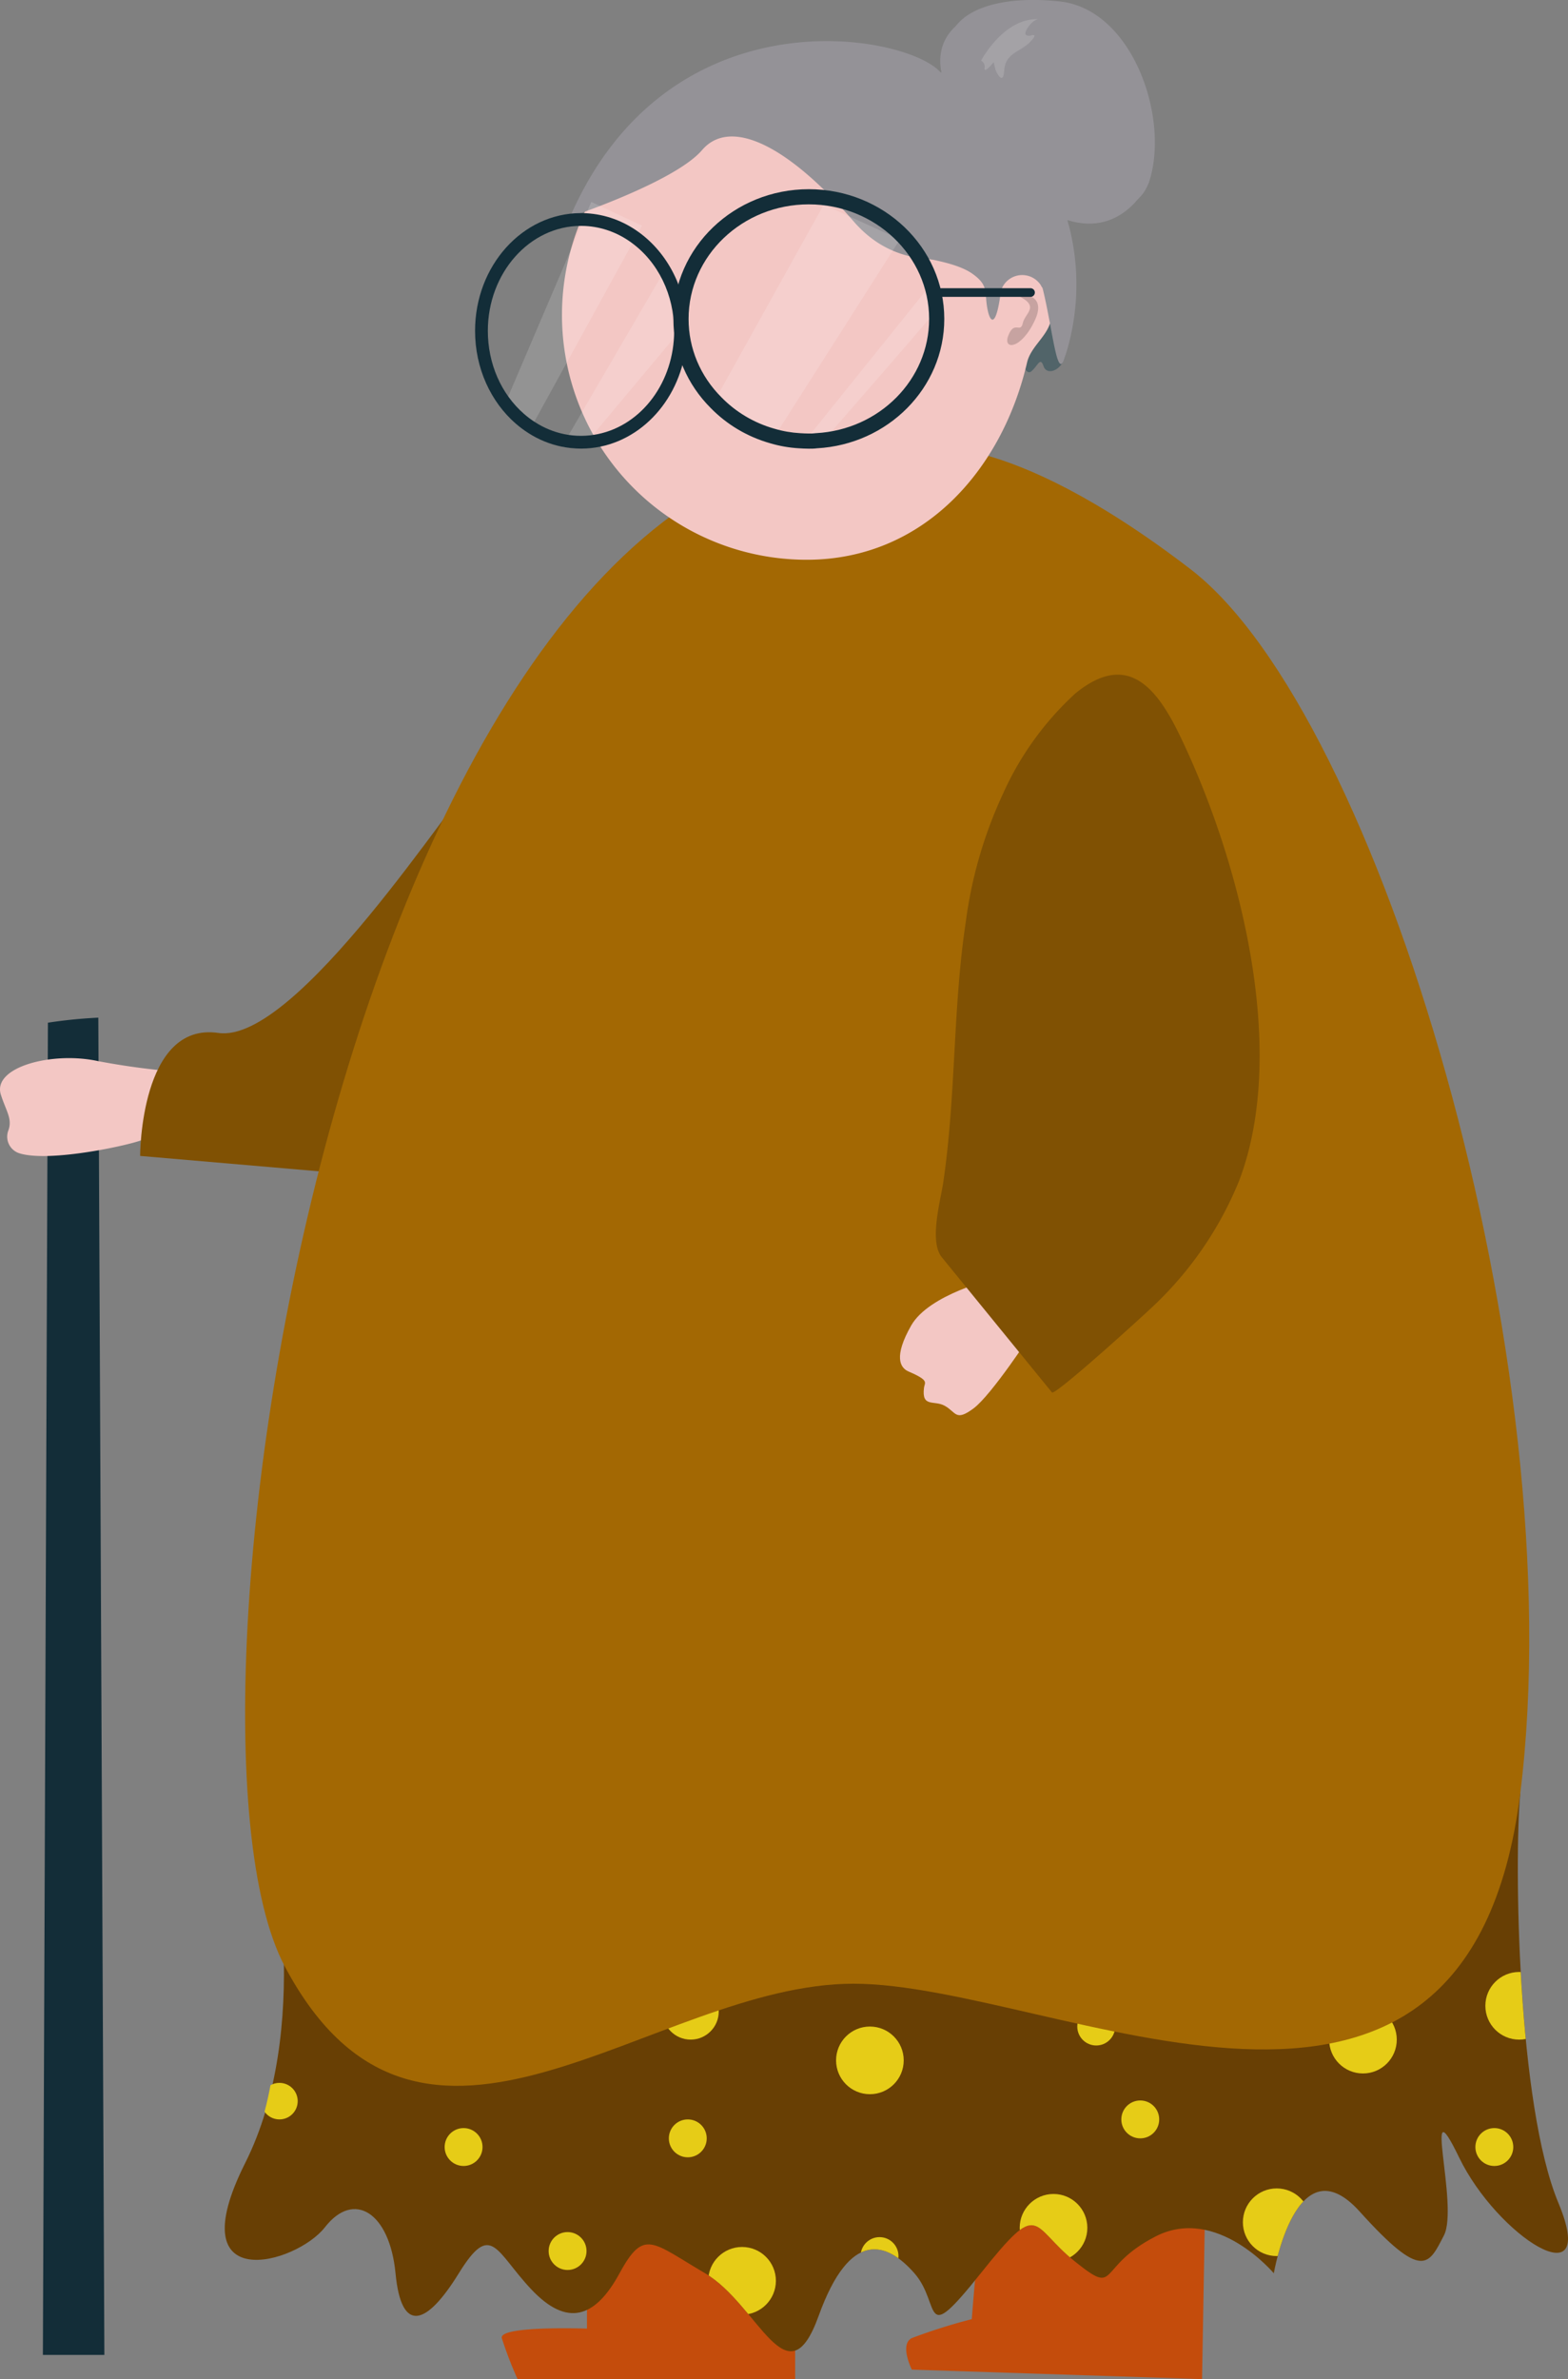 <svg xmlns="http://www.w3.org/2000/svg" xmlns:xlink="http://www.w3.org/1999/xlink" width="98.929" height="150.062" viewBox="0 0 98.929 150.062"><rect x="0" y="0" width="98.929" height="150.062" fill="#808080" stroke="none"/><defs><style>.a,.n,.o{fill:none;}.b{fill:#c44c0c;}.c{fill:#683f04;}.d,.q{fill:#132d38;}.e{fill:#f3c7c4;}.f{fill:#805103;}.g{clip-path:url(#a);}.h{fill:#e6cc17;}.i{fill:#a36803;}.j{fill:#949297;}.k{fill:#516469;}.l{opacity:0.18;}.m{fill:#fff;opacity:0.15;}.n,.o{stroke-miterlimit:10;}.o{stroke:#132d38;stroke-linecap:round;stroke-width:0.545px;}.p,.q{stroke:none;}</style><clipPath id="a"><path class="a" d="M722.893,406.517c.467,1.4,4.241,12.985,0,21.429s3.212,6.385,5.039,4.039,4.082-.922,4.449,2.908,1.939,3.327,3.994,0,2.312-1.387,4.568,1.009,4.026,1.836,5.573-1.009,2.029-1.972,5.4,0,5.168,8.22,7.161,2.688,4.316-4.659,6.044-2.687.376,4.772,4.184,0,3.1-3.024,5.929-.754,1.284.379,5.121-1.579,7.44,2.333,7.44,2.333,1.42-8.324,5.412-3.9,4.357,3.376,5.321,1.512-1.448-9.888.961-4.911,8.858,9.085,6.264,2.867-2.8-21.544-2.409-25.831S722.893,406.517,722.893,406.517Z" transform="translate(-721.607 -403.115)"/></clipPath></defs><path class="b" d="M741.271,425.277v8.159s-5.572-.2-5.373.6a24.194,24.194,0,0,0,.995,2.587h17.513v-8.558Z" transform="translate(-704.238 -286.559)"/><path class="b" d="M761.491,427.068c-.2.6-.6,5.771-.6,5.771a36.6,36.6,0,0,0-3.781,1.194c-.8.4,0,1.99,0,1.99l18.31.6.2-11.343Z" transform="translate(-699.58 -286.559)"/><path class="c" d="M724.215,406.421c.467,1.4,2.919,13.084-1.322,21.528s3.212,6.385,5.039,4.039,4.082-.922,4.449,2.908,1.939,3.327,3.994,0,2.312-1.387,4.568,1.009,4.026,1.836,5.573-1.009,2.029-1.972,5.4,0,5.168,8.22,7.161,2.688,4.316-4.659,6.044-2.688.376,4.772,4.184,0,3.1-3.024,5.929-.754,1.284.379,5.121-1.579,7.44,2.333,7.44,2.333,1.42-8.324,5.412-3.9,4.357,3.376,5.321,1.512-1.448-9.888.961-4.911,8.858,9.085,6.264,2.867-2.8-21.544-2.409-25.831S724.215,406.421,724.215,406.421Z" transform="translate(-707.427 -291.509)"/><path class="d" d="M712.544,364.668a30.372,30.372,0,0,1,3.18-.318l.382,84.347h-3.879Z" transform="translate(-709.521 -300.161)"/><path class="e" d="M723.69,367.428a46.637,46.637,0,0,1-7.472-.8c-2.862-.635-6.707.357-6.148,2.115.327,1.029.735,1.512.477,2.241a1.1,1.1,0,0,0,.663,1.445c1.921.63,7.233-.554,7.869-.872a53.025,53.025,0,0,1,5.247-1.112Z" transform="translate(-710.015 -299.694)"/><path class="f" d="M738.819,351.552c-1.759,1.715-11.705,17.341-16.641,16.619s-4.935,7.757-4.935,7.757l13.413,1.155Z" transform="translate(-708.402 -303.018)"/><g transform="translate(14.179 111.609)"><g class="g"><g transform="translate(2.3 12.773)"><circle class="h" cx="1.152" cy="1.152" r="1.152" transform="translate(0 6.996)"/><circle class="h" cx="1.195" cy="1.195" r="1.195" transform="translate(18.136 16.407)"/><circle class="h" cx="1.195" cy="1.195" r="1.195" transform="translate(11.575 9.847)"/><circle class="h" cx="1.195" cy="1.195" r="1.195" transform="translate(25.72 9.3)"/><circle class="h" cx="1.195" cy="1.195" r="1.195" transform="translate(54.268 8.105)"/><circle class="h" cx="1.195" cy="1.195" r="1.195" transform="translate(76.607 9.847)"/><circle class="h" cx="1.195" cy="1.195" r="1.195" transform="translate(51.489 2.247)"/><circle class="h" cx="1.195" cy="1.195" r="1.195" transform="translate(37.818 16.725)"/><circle class="h" cx="2.134" cy="2.134" r="2.134" transform="translate(28.206 17.346)"/><circle class="h" cx="2.134" cy="2.134" r="2.134" transform="translate(36.271 3.442)"/><circle class="h" cx="2.134" cy="2.134" r="2.134" transform="translate(67.379 2.134)"/><circle class="h" cx="2.134" cy="2.134" r="2.134" transform="translate(77.236)"/><circle class="h" cx="2.134" cy="2.134" r="2.134" transform="translate(47.856 14.003)"/><circle class="h" cx="2.134" cy="2.134" r="2.134" transform="translate(61.938 13.652)"/><circle class="h" cx="1.771" cy="1.771" r="1.771" transform="translate(25.326 0.725)"/></g></g></g><path class="i" d="M765.094,335.048s5.262-1.561,17.2,7.591,24.188,50.255,20.815,77.231-29.336,12-42.068,12-27.224,15.188-35.874-1.078S730.334,330.231,765.094,335.048Z" transform="translate(-707.193 -306.747)"/><path class="j" d="M759.525,318.4c-.243-.283-2.154-3.141,0-5.062s10.407-.229,10.478,3.862,1.678,6.009,1.678,6.009-1.556,3.534-5.144,2.4S759.525,318.4,759.525,318.4Z" transform="translate(-699.188 -311.726)"/><path class="k" d="M762.689,330.658c-.07.176.212,1.588.635,1.234s.565-.952.777-.317,1.3.247,1.408-.917-.385-3.809-.739-3.491A38.959,38.959,0,0,0,762.689,330.658Z" transform="translate(-698.258 -308.468)"/><path class="e" d="M739,330.935a15.437,15.437,0,0,1,30.874,0c0,1.21-1.267,1.867-1.531,3-1.591,6.831-6.59,12.439-13.9,12.439A15.437,15.437,0,0,1,739,330.935Z" transform="translate(-703.544 -311.067)"/><path class="j" d="M776.063,322.972c-.713,2.779-3.247,1.892-4.526,1.938a1.144,1.144,0,0,0-.549.128c-.228.155-.292.476-.091,1.087a14.866,14.866,0,0,1-.275,8.33c-.576,1.819-.85-3.347-1.828-5.834s-7.178,2.194-11.484-2.779-7.845-6.51-9.563-4.5-8.329,4.215-8.329,4.215c6.217-14.263,21.1-11.573,23.332-9.161.149.161.393-.073.494-.174a.325.325,0,0,0,.119-.274,1.078,1.078,0,0,0-.018-.155c-.677-2.963,2.579-4.307,6.985-3.823S777.124,318.858,776.063,322.972Z" transform="translate(-703.451 -311.876)"/><path class="l" d="M762.565,327.1c-.13-.061,2.01-.287,1.149,1.579s-2.058,1.913-1.675.957.763-.1.908-.766S764.1,327.814,762.565,327.1Z" transform="translate(-698.417 -308.487)"/><path class="m" d="M758.608,324.622l-8.184,12.856a8.466,8.466,0,0,1-3.755-2.226l7.132-12.82Z" transform="translate(-701.832 -309.519)"/><path class="m" d="M760.012,327.994c0,.086-5.48,6.373-7.658,8.869a3.617,3.617,0,0,1-.514.024c-.208,0-.416-.012-.612-.024l8.245-10.251S760.012,327.9,760.012,327.994Z" transform="translate(-700.814 -308.586)"/><path class="m" d="M744.719,323.785l-.22.4-4.534,8.248-2.432,4.423a6.5,6.5,0,0,1-.785-.588l-.73-1.111,4.2-9.831.993-2.324.306-.713Z" transform="translate(-704.21 -309.551)"/><path class="m" d="M746.046,330.161l-5.076,6.066-.745.889H740.2a5.967,5.967,0,0,1-1.206-.121l1.272-2.185,5.391-9.247Z" transform="translate(-703.545 -308.82)"/><g class="n" transform="translate(-704.545 -309.423)"><path class="p" d="M747.886,330.291a7.264,7.264,0,0,1-5.459,7.3,5.937,5.937,0,0,1-1.2.125H741.2a5.966,5.966,0,0,1-1.206-.121,6.21,6.21,0,0,1-2.127-.868,6.52,6.52,0,0,1-.785-.588,7.739,7.739,0,0,1-2.564-5.85c0-4.1,2.992-7.426,6.683-7.426.067,0,.133,0,.2,0,.049,0,.1,0,.146.006a6.2,6.2,0,0,1,3.288,1.183A7.648,7.648,0,0,1,747.886,330.291Z"/><path class="q" d="M 741.201 323.671 C 737.96 323.671 735.324 326.641 735.324 330.291 C 735.324 332.356 736.157 334.267 737.611 335.534 C 737.832 335.726 738.063 335.899 738.303 336.052 C 738.878 336.422 739.501 336.676 740.157 336.809 C 740.493 336.878 740.844 336.913 741.201 336.913 L 741.221 336.913 C 741.576 336.912 741.926 336.876 742.264 336.805 C 745.055 336.231 747.08 333.492 747.08 330.291 C 747.08 328.022 746.064 325.936 744.362 324.711 C 743.507 324.093 742.518 323.737 741.5 323.679 L 741.492 323.679 L 741.484 323.678 C 741.456 323.676 741.418 323.675 741.38 323.674 L 741.375 323.674 L 741.37 323.674 C 741.313 323.672 741.258 323.671 741.201 323.671 M 741.201 322.865 C 741.268 322.865 741.334 322.866 741.4 322.869 C 741.449 322.87 741.498 322.871 741.546 322.875 C 742.754 322.943 743.878 323.368 744.834 324.058 C 746.671 325.38 747.886 327.678 747.886 330.291 C 747.886 333.928 745.532 336.956 742.426 337.594 C 742.036 337.676 741.634 337.718 741.224 337.719 L 741.201 337.719 C 740.79 337.719 740.386 337.679 739.995 337.598 C 739.232 337.444 738.514 337.145 737.867 336.729 C 737.592 336.554 737.33 336.357 737.082 336.141 C 735.521 334.781 734.518 332.666 734.518 330.291 C 734.518 326.19 737.51 322.865 741.201 322.865 Z"/></g><path class="m" d="M760.618,315.48s1.4-2.679,3.6-2.615c0,0-.349.032-.7.607s.287.415.287.415.478-.16-.127.446-1.531.669-1.6,1.754-.542,0-.542,0l-.127-.511s-.607.766-.575.383A.432.432,0,0,0,760.618,315.48Z" transform="translate(-698.718 -311.655)"/><path class="j" d="M757.5,325.538c.04.105,2.187.317,3.245,1.057s.782,1.165.955,2.152.526,1.234.808-.635a1.4,1.4,0,0,1,2.574-.782c.389.853,2.152.641.917-1.264s-2.01-3.034-3.668-2.822S757.5,325.538,757.5,325.538Z" transform="translate(-699.415 -309.343)"/><g class="n" transform="translate(-702.261 -309.698)"><path class="p" d="M761.838,329.816a8.336,8.336,0,0,1-8.037,8.159,3.612,3.612,0,0,1-.514.024c-.208,0-.416-.012-.612-.024a8,8,0,0,1-1.823-.318,8.466,8.466,0,0,1-3.755-2.226,7.91,7.91,0,0,1-2.349-5.615,8.552,8.552,0,0,1,17.089,0Z"/><path class="q" d="M 753.287 337.043 C 753.435 337.043 753.562 337.043 753.666 337.028 L 753.707 337.022 L 753.749 337.02 C 757.749 336.802 760.882 333.637 760.882 329.816 C 760.882 325.83 757.475 322.588 753.287 322.588 C 749.106 322.588 745.705 325.83 745.705 329.816 C 745.705 331.666 746.44 333.42 747.774 334.754 L 747.778 334.758 L 747.782 334.762 C 748.691 335.694 749.843 336.377 751.114 336.737 L 751.12 336.739 L 751.126 336.74 C 751.643 336.895 752.183 336.989 752.735 337.021 C 752.926 337.032 753.111 337.043 753.287 337.043 M 753.287 337.999 C 753.079 337.999 752.871 337.987 752.676 337.975 C 752.04 337.938 751.428 337.828 750.853 337.657 C 749.385 337.241 748.101 336.458 747.098 335.43 C 745.63 333.962 744.749 331.981 744.749 329.816 C 744.749 325.302 748.578 321.632 753.287 321.632 C 758.009 321.632 761.838 325.302 761.838 329.816 C 761.838 334.17 758.278 337.73 753.801 337.975 C 753.63 337.999 753.459 337.999 753.287 337.999 Z"/></g><line class="o" x2="5.66" transform="translate(59.359 18.452)"/><path class="e" d="M762.362,377.815s-4.1.977-5.219,2.943-.708,2.673-.168,2.905c1.336.572,1.017.685.974,1.026-.158,1.268.636.765,1.3,1.132.744.409.678,1.02,1.826.169s3.708-4.784,3.708-4.784Z" transform="translate(-699.652 -297.155)"/><path class="f" d="M760.175,362.244a27.6,27.6,0,0,1,2.347-8.072,19.186,19.186,0,0,1,4.568-6.328c3.2-2.609,5.05-.516,6.569,2.621,3.724,7.691,6.93,19.765,3.761,28.116a22.515,22.515,0,0,1-5.069,7.574c-.591.608-6.554,6.01-6.739,5.784l-6.952-8.529c-.811-1-.083-3.558.083-4.669C759.562,373.268,759.346,367.7,760.175,362.244Z" transform="translate(-699.239 -304.109)"/></svg>